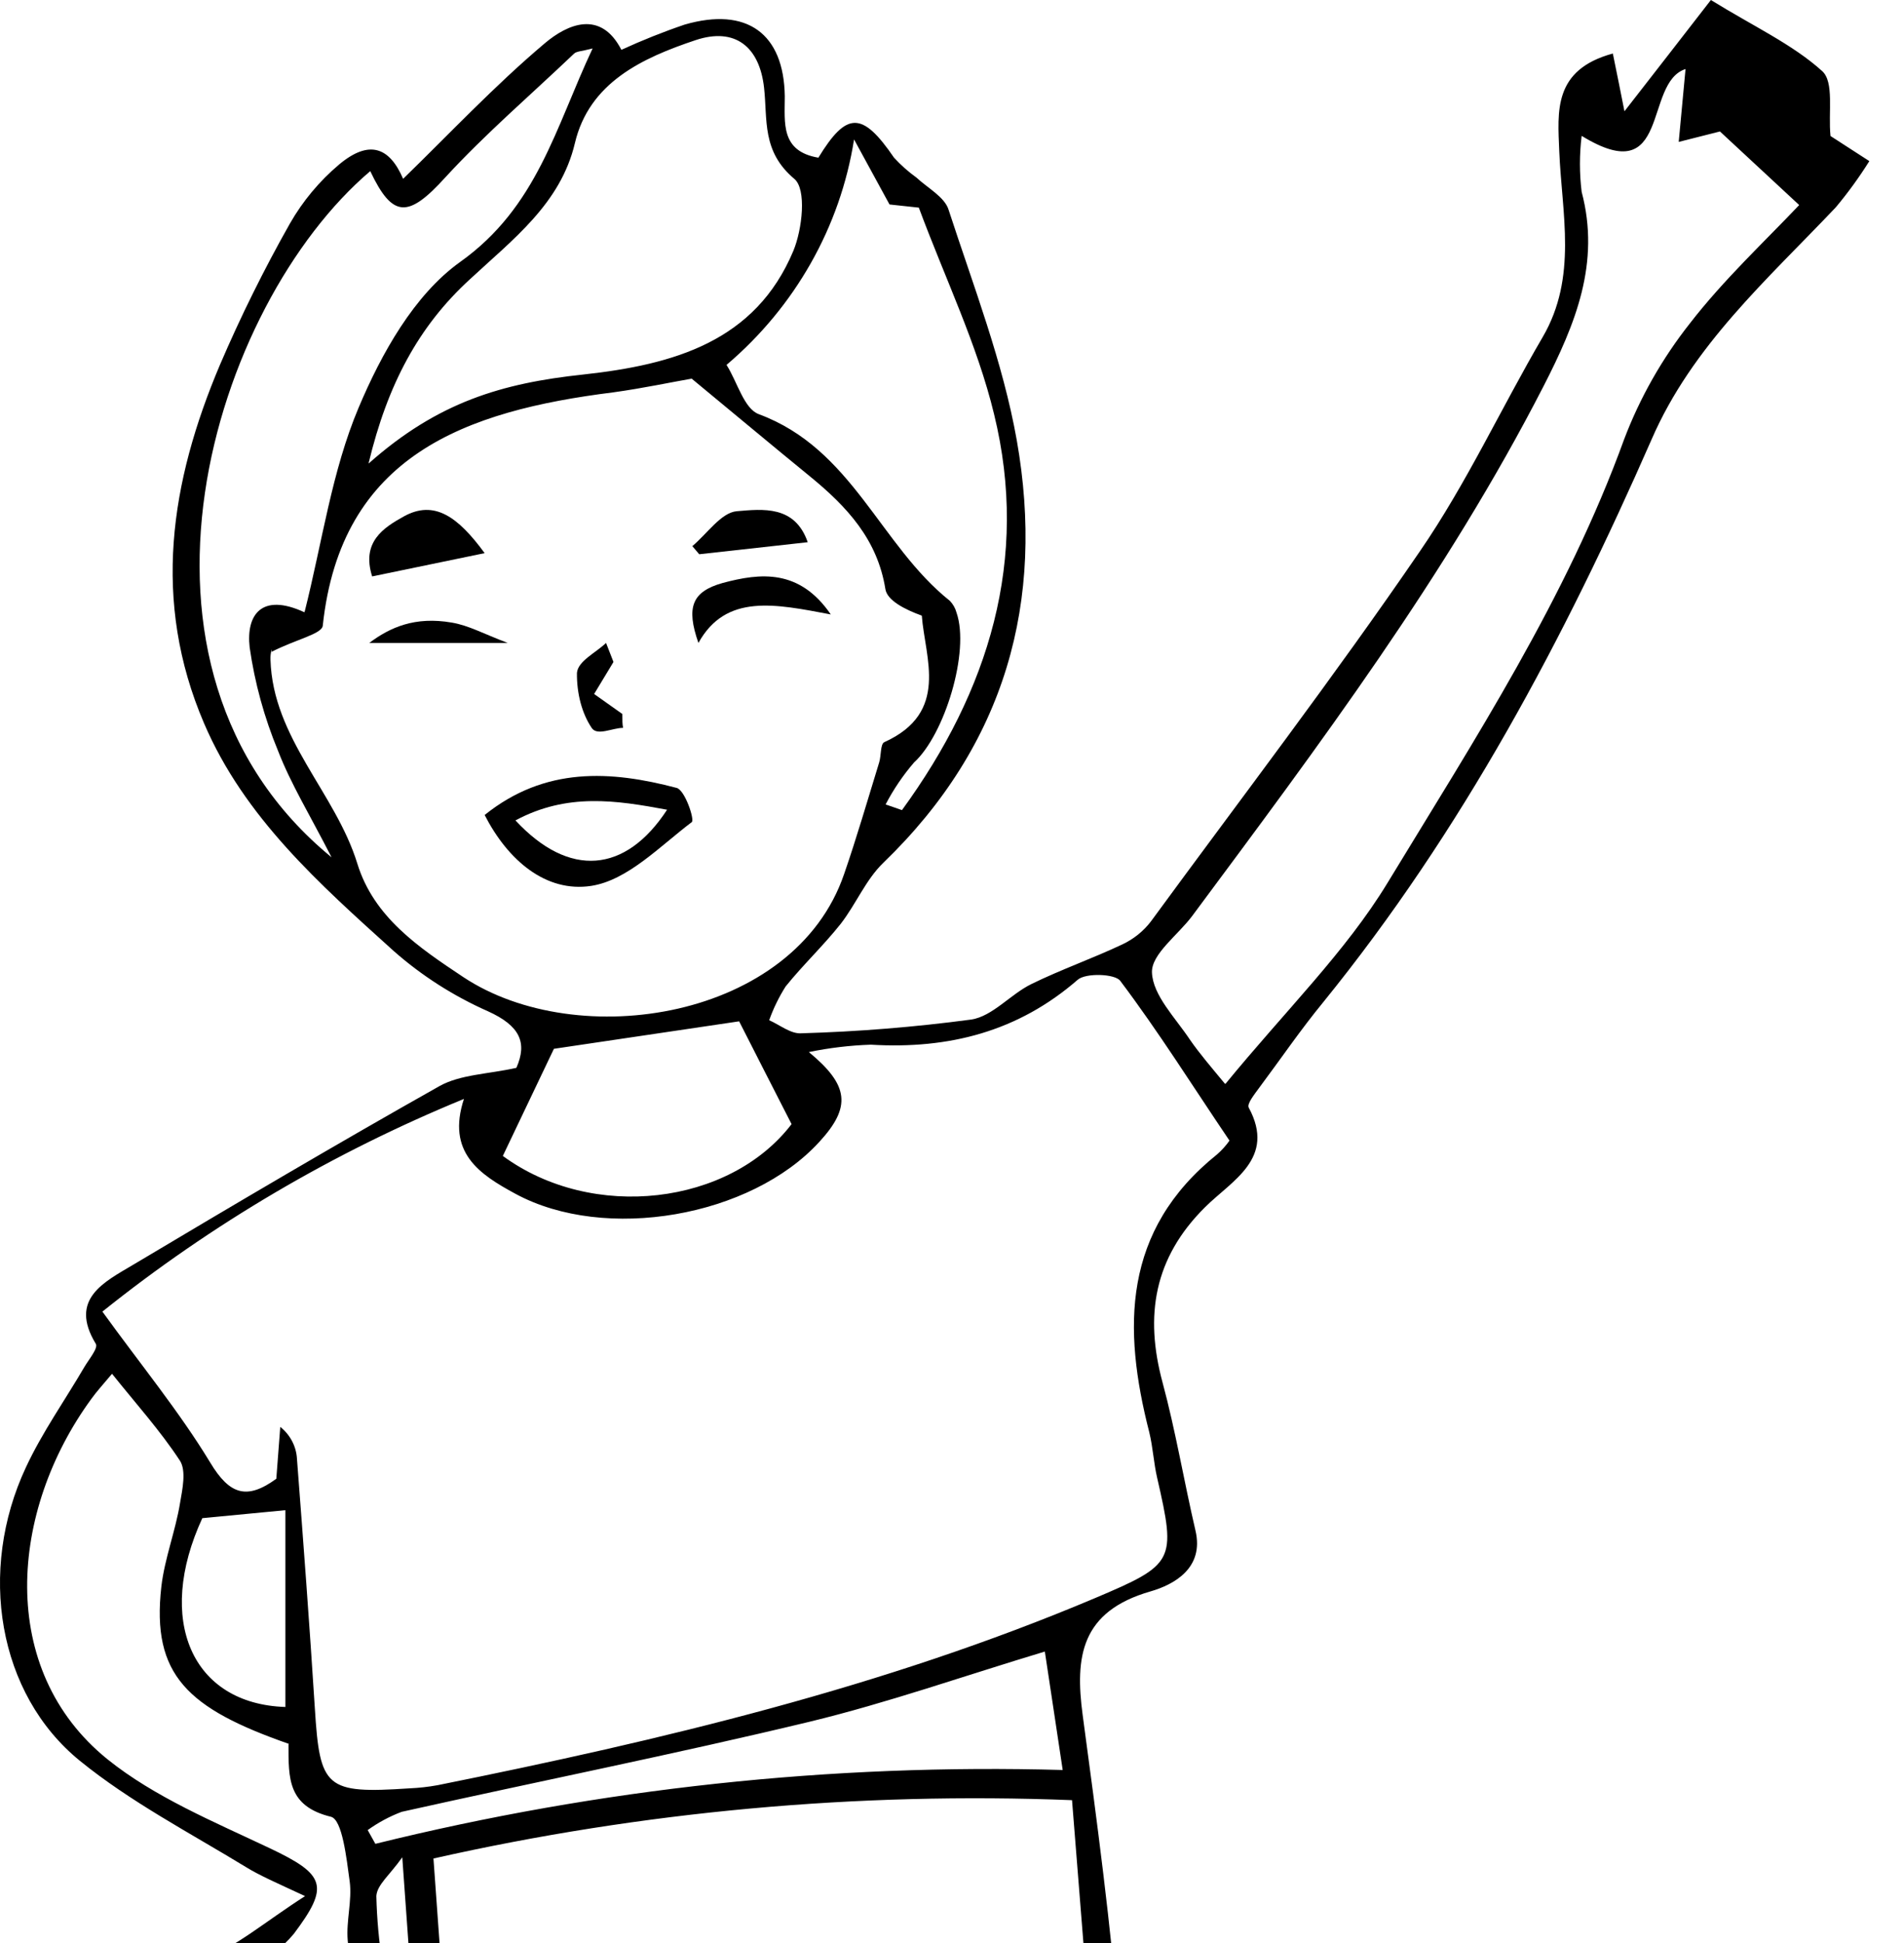 <svg width="50" height="51" viewBox="0 0 50 51" fill="none" xmlns="http://www.w3.org/2000/svg">
<path d="M21.759 59.322L19.154 59.114C19.154 61.235 19.183 63.285 19.124 65.335C19.124 65.695 18.752 66.055 18.536 66.415C18.376 66.704 18.097 66.988 18.089 67.284C17.914 72.95 17.799 78.624 17.613 84.29C17.468 88.782 17.259 93.274 17.036 97.762C16.984 98.196 16.797 98.604 16.5 98.933C14.933 100.734 12.879 101.912 10.65 102.78C9.779 103.123 8.789 103.141 8.141 102.28C7.494 101.419 7.989 100.59 8.458 99.816C8.563 99.638 8.719 99.494 8.908 99.401C12.079 97.961 12.101 95.212 12.049 92.399C11.96 87.698 11.922 82.993 11.863 78.288C11.815 74.686 11.766 71.084 11.692 67.482C11.692 67.19 11.565 66.729 11.361 66.639C10.021 66.041 10.244 64.92 10.244 63.847C10.207 62.406 10.14 60.933 10.013 59.477C9.838 57.485 9.596 55.515 9.384 53.483C8.78 53.985 8.141 54.446 7.471 54.863C6.913 55.162 6.388 55.039 6.031 54.373C5.737 53.822 5.216 53.389 4.848 52.871C4.383 52.215 4.405 51.79 5.339 51.43C6.21 51.098 6.954 50.446 8.011 49.769C7.237 49.409 6.824 49.232 6.455 49.005C4.967 48.098 3.422 47.294 2.097 46.217C-0.061 44.463 -0.59 41.228 0.68 38.516C1.108 37.597 1.703 36.758 2.217 35.879C2.336 35.677 2.589 35.378 2.514 35.27C1.8 34.092 2.741 33.649 3.508 33.191C6.165 31.607 8.834 30.032 11.539 28.509C12.086 28.202 12.816 28.195 13.56 28.029C13.854 27.367 13.653 26.924 12.816 26.545C11.911 26.145 11.076 25.612 10.341 24.964C8.394 23.206 6.418 21.459 5.358 18.984C3.981 15.771 4.472 12.651 5.778 9.571C6.321 8.306 6.933 7.07 7.613 5.868C7.949 5.28 8.388 4.753 8.912 4.312C9.697 3.66 10.229 3.862 10.586 4.694C11.789 3.527 12.976 2.259 14.308 1.135C14.896 0.638 15.771 0.245 16.318 1.308C16.86 1.059 17.415 0.837 17.981 0.645C19.615 0.173 20.586 0.879 20.609 2.529C20.609 3.224 20.493 3.97 21.491 4.139C22.235 2.921 22.644 2.921 23.478 4.139C23.655 4.332 23.852 4.507 24.066 4.661C24.36 4.935 24.81 5.173 24.911 5.508C25.562 7.507 26.336 9.499 26.701 11.556C27.445 15.771 26.414 19.546 23.195 22.648C22.734 23.094 22.481 23.728 22.079 24.247C21.625 24.82 21.085 25.328 20.631 25.893C20.454 26.172 20.309 26.47 20.199 26.779C20.478 26.902 20.765 27.14 21.04 27.122C22.535 27.079 24.025 26.959 25.506 26.761C26.068 26.675 26.533 26.099 27.088 25.828C27.866 25.447 28.692 25.158 29.477 24.787C29.771 24.648 30.026 24.443 30.221 24.189C32.596 20.947 35.026 17.774 37.292 14.463C38.513 12.687 39.421 10.713 40.512 8.847C41.431 7.273 41.014 5.605 40.947 3.97C40.906 2.929 40.78 1.834 42.354 1.405C42.466 1.949 42.562 2.432 42.659 2.921C43.441 1.92 44.215 0.919 44.929 0C46.046 0.692 47.069 1.16 47.851 1.866C48.171 2.154 48.007 2.947 48.07 3.57L49.09 4.229C48.824 4.652 48.53 5.058 48.208 5.443C46.41 7.338 44.438 9.074 43.37 11.538C41.077 16.765 38.405 21.801 34.747 26.308C34.155 27.028 33.63 27.799 33.065 28.555C32.949 28.717 32.737 28.973 32.793 29.074C33.515 30.41 32.347 30.987 31.643 31.689C30.3 33.022 30.058 34.535 30.527 36.279C30.873 37.561 31.092 38.88 31.394 40.176C31.625 41.156 30.836 41.592 30.21 41.772C28.383 42.298 28.227 43.487 28.431 45.014C28.804 47.781 29.176 50.551 29.399 53.332C29.678 56.999 29.797 60.677 29.976 64.348C29.976 64.542 29.976 64.841 29.846 64.913C28.513 65.727 29.049 67.031 29.038 68.098C28.982 73.177 29.038 78.26 29.064 83.343C29.064 86.617 29.325 89.906 29.086 93.162C28.934 95.23 29.916 96.271 31.42 97.294C32.132 97.781 32.76 98.375 33.281 99.052C33.595 99.415 33.767 99.874 33.767 100.347C33.767 100.821 33.595 101.279 33.281 101.642C32.6 102.514 31.673 102.557 30.809 102.092C28.699 100.958 26.634 99.74 24.576 98.519C24.481 98.423 24.406 98.31 24.356 98.187C24.306 98.063 24.282 97.931 24.286 97.799C24.144 94.603 23.984 91.404 23.913 88.209C23.791 82.95 23.742 77.691 23.631 72.431C23.593 70.731 23.552 69.02 23.34 67.338C23.214 66.304 22.659 65.328 22.469 64.297C22.164 62.673 22.008 61.026 21.781 59.326L21.759 59.322ZM12.187 28.843C8.758 30.249 5.558 32.13 2.689 34.427C3.694 35.818 4.71 37.053 5.521 38.39C6.035 39.247 6.493 39.369 7.256 38.815C7.289 38.361 7.326 37.907 7.36 37.453C7.49 37.556 7.596 37.685 7.672 37.831C7.748 37.977 7.791 38.136 7.799 38.3C7.966 40.479 8.13 42.658 8.268 44.838C8.398 46.938 8.554 47.086 10.746 46.941C10.996 46.93 11.245 46.903 11.491 46.858C17.378 45.673 23.206 44.29 28.744 41.952C30.847 41.062 30.891 40.983 30.389 38.797C30.296 38.4 30.277 37.99 30.181 37.597C29.481 34.867 29.47 32.298 31.963 30.299C32.085 30.192 32.194 30.071 32.287 29.939C31.312 28.498 30.426 27.082 29.418 25.745C29.28 25.558 28.51 25.533 28.301 25.717C26.738 27.075 24.922 27.543 22.871 27.421C22.323 27.439 21.778 27.504 21.241 27.615C22.298 28.487 22.358 29.056 21.517 29.971C19.719 31.942 15.893 32.611 13.538 31.336C12.6 30.828 11.714 30.256 12.187 28.833V28.843ZM12.633 66.152C13.966 66.095 15.052 65.98 16.132 66.016C18.867 66.106 18.364 65.947 18.525 63.753C18.644 62.035 18.547 60.302 18.547 58.49L22.291 58.652C22.469 59.971 22.663 61.286 22.83 62.615C22.917 63.538 23.07 64.454 23.288 65.356C23.385 65.68 24.006 66.145 24.289 66.077C26.046 65.716 27.776 65.216 29.548 64.755C29.068 58.75 28.617 53.069 28.152 47.251C22.517 47.03 16.876 47.545 11.383 48.782C11.803 54.618 12.213 60.291 12.633 66.156V66.152ZM7.129 17.111C7.151 16.952 7.096 17.136 7.103 17.316C7.163 19.377 8.811 20.807 9.384 22.669C9.816 24.07 10.981 24.859 12.164 25.645C15.175 27.644 20.862 26.761 22.168 22.939C22.503 21.97 22.786 20.991 23.087 20.014C23.143 19.834 23.117 19.532 23.221 19.481C24.944 18.703 24.289 17.266 24.207 16.16C23.753 15.994 23.299 15.76 23.251 15.465C23.043 14.164 22.25 13.303 21.256 12.493C20.262 11.682 19.273 10.854 18.164 9.939C17.661 10.025 16.887 10.191 16.102 10.299C12.22 10.785 8.953 11.952 8.476 16.423C8.454 16.643 7.765 16.783 7.129 17.111ZM12.566 66.797C12.566 70.454 12.566 74.002 12.566 77.539C12.566 81.012 12.522 84.481 12.566 87.95C12.566 90.245 12.767 92.535 12.738 94.827C12.66 95.692 12.432 96.538 12.064 97.33C11.712 98.121 11.318 98.894 10.884 99.646C11.832 99.687 12.781 99.681 13.727 99.628C15.008 99.484 16.895 97.197 16.303 96.721L15.317 96.999V95.025L16.455 95.641C16.749 85.965 17.04 76.415 17.334 66.797H12.566ZM28.331 66.034L23.936 66.938C23.916 67.12 23.906 67.302 23.906 67.485C24.057 71.546 24.212 75.606 24.371 79.665C24.55 84.273 24.724 88.882 24.892 93.49C24.918 94.211 24.926 94.931 25.86 94.783C25.99 95.378 26.102 95.864 26.21 96.365L25.971 96.556L24.978 95.363C24.524 96.952 25.089 98.169 26.727 98.649C27.62 98.908 28.647 98.793 29.611 98.746C30.035 98.724 30.448 98.451 30.865 98.292C30.631 97.932 30.475 97.471 30.147 97.211C29.008 96.365 28.234 95.468 28.417 93.901C28.588 92.395 28.435 90.853 28.417 89.326C28.383 87.557 28.283 85.788 28.301 84.023C28.335 81.451 28.469 78.879 28.517 76.307C28.517 75.543 28.353 74.784 28.346 74.02C28.323 71.383 28.346 68.746 28.346 66.016L28.331 66.034ZM32.183 28.447C33.757 26.527 35.335 24.985 36.437 23.174C38.725 19.409 41.141 15.695 42.652 11.527C43.066 10.437 43.647 9.414 44.375 8.491C45.264 7.341 46.351 6.329 47.248 5.382L45.167 3.451L44.084 3.725C44.155 2.965 44.207 2.396 44.263 1.812C43.147 2.172 43.891 5.011 41.535 3.566C41.475 4.054 41.475 4.548 41.535 5.036C42.03 6.902 41.375 8.498 40.534 10.137C37.985 15.104 34.635 19.564 31.308 24.042C30.936 24.542 30.233 25.043 30.251 25.526C30.274 26.127 30.869 26.718 31.249 27.291C31.498 27.651 31.807 28.011 32.168 28.447H32.183ZM9.682 12.165C11.495 10.555 13.184 10.058 15.313 9.831C17.702 9.571 19.835 8.962 20.832 6.589C21.07 6.019 21.186 4.964 20.858 4.694C20.002 3.973 20.158 3.145 20.065 2.305C19.946 1.225 19.302 0.71 18.271 1.052C16.857 1.524 15.473 2.169 15.097 3.757C14.721 5.346 13.471 6.279 12.332 7.338C10.992 8.566 10.177 10.09 9.682 12.15V12.165ZM8 16.059C8.465 14.215 8.714 12.367 9.418 10.699C10.013 9.29 10.869 7.745 12.082 6.877C14.107 5.436 14.583 3.354 15.562 1.272C15.276 1.347 15.142 1.344 15.075 1.408C13.94 2.489 12.749 3.509 11.699 4.651C10.72 5.731 10.311 5.731 9.723 4.492C5.596 7.997 2.611 17.507 8.707 22.503C8.134 21.383 7.635 20.573 7.3 19.704C6.939 18.833 6.689 17.922 6.556 16.992C6.459 16.138 6.869 15.551 7.992 16.07L8 16.059ZM23.251 21.113L23.686 21.264C25.971 18.13 27.036 14.676 26.105 10.872C25.663 9.042 24.818 7.305 24.129 5.45L23.359 5.367L22.428 3.66C22.067 5.953 20.881 8.049 19.079 9.578C19.366 10.032 19.537 10.728 19.928 10.872C22.388 11.783 23.106 14.308 24.944 15.771C25.028 15.859 25.088 15.965 25.119 16.081C25.473 17.1 24.807 19.283 24.003 20.014C23.712 20.352 23.462 20.721 23.258 21.113H23.251ZM7.587 45.774C4.933 44.845 3.973 43.973 4.237 41.646C4.323 40.904 4.61 40.184 4.729 39.445C4.792 39.085 4.892 38.609 4.729 38.346C4.208 37.55 3.56 36.833 2.942 36.059C2.708 36.34 2.54 36.52 2.399 36.718C0.252 39.654 -0.091 43.825 2.823 46.178C4.059 47.172 5.618 47.817 7.084 48.512C8.551 49.207 8.659 49.506 7.713 50.763C7.56 50.945 7.388 51.11 7.2 51.257C7.501 52.194 7.765 53.004 8.015 53.779C9.172 52.777 9.284 52.456 9.131 50.929C9.087 50.418 9.25 49.888 9.183 49.384C9.101 48.782 8.99 47.763 8.692 47.687C7.553 47.41 7.576 46.675 7.576 45.785L7.587 45.774ZM13.206 30.342C15.562 32.068 19.161 31.632 20.787 29.506C20.27 28.494 19.808 27.593 19.41 26.808L14.546 27.529L13.206 30.338V30.342ZM9.656 48.036L9.857 48.397C15.751 46.941 21.826 46.288 27.907 46.459C27.735 45.324 27.59 44.344 27.438 43.35C25.331 43.984 23.318 44.694 21.253 45.194C17.702 46.048 14.114 46.761 10.549 47.557C10.23 47.677 9.93 47.839 9.656 48.036ZM5.313 39.849C4.077 42.525 5.041 44.726 7.494 44.805V39.64L5.313 39.849ZM11.338 65.929L11.785 65.792C11.386 60.245 10.988 54.694 10.564 48.75C10.24 49.211 9.902 49.47 9.883 49.766C9.897 50.369 9.952 50.97 10.047 51.567C10.21 53.692 10.382 55.821 10.508 57.954C10.642 60.144 10.698 62.334 10.851 64.524C10.951 65.01 11.115 65.483 11.338 65.929ZM32.358 100.817C31.174 99.34 29.905 99.045 28.55 99.931C29.794 100.425 30.784 101.372 32.358 100.817ZM12.54 100.536C11.119 99.909 10.266 100.536 9.76 101.819L12.54 100.536Z" fill="black"/>
<path d="M12.727 21.392C14.316 20.117 16.039 20.225 17.772 20.682C17.986 20.741 18.247 21.514 18.166 21.579C17.327 22.213 16.48 23.107 15.524 23.253C14.335 23.433 13.338 22.584 12.727 21.392ZM13.536 21.534C14.949 23.055 16.429 22.92 17.518 21.254C16.175 21.004 14.894 20.807 13.536 21.534Z" fill="black"/>
<path d="M12.727 14.519L9.773 15.13C9.486 14.226 10.07 13.851 10.607 13.554C11.4 13.117 12.021 13.554 12.727 14.519Z" fill="black"/>
<path d="M21.817 16.128C20.357 15.852 19.063 15.573 18.341 16.876C18.011 15.933 18.176 15.529 18.974 15.303C19.975 15.034 20.994 14.93 21.817 16.128Z" fill="black"/>
<path d="M18.181 14.335C18.568 14.011 18.937 13.456 19.345 13.419C20.03 13.361 20.875 13.258 21.211 14.232L18.362 14.548L18.181 14.335Z" fill="black"/>
<path d="M9.697 16.876C10.245 16.465 10.898 16.175 11.865 16.342C12.312 16.418 12.681 16.629 13.333 16.876H9.697Z" fill="black"/>
<path d="M16.108 17.379L15.602 18.216L16.343 18.741C16.343 18.919 16.343 19.01 16.363 19.105C16.083 19.105 15.68 19.326 15.537 19.105C15.412 18.919 15.313 18.695 15.246 18.446C15.18 18.197 15.147 17.93 15.151 17.661C15.179 17.349 15.644 17.136 15.915 16.876L16.108 17.37" fill="black"/>
</svg>
